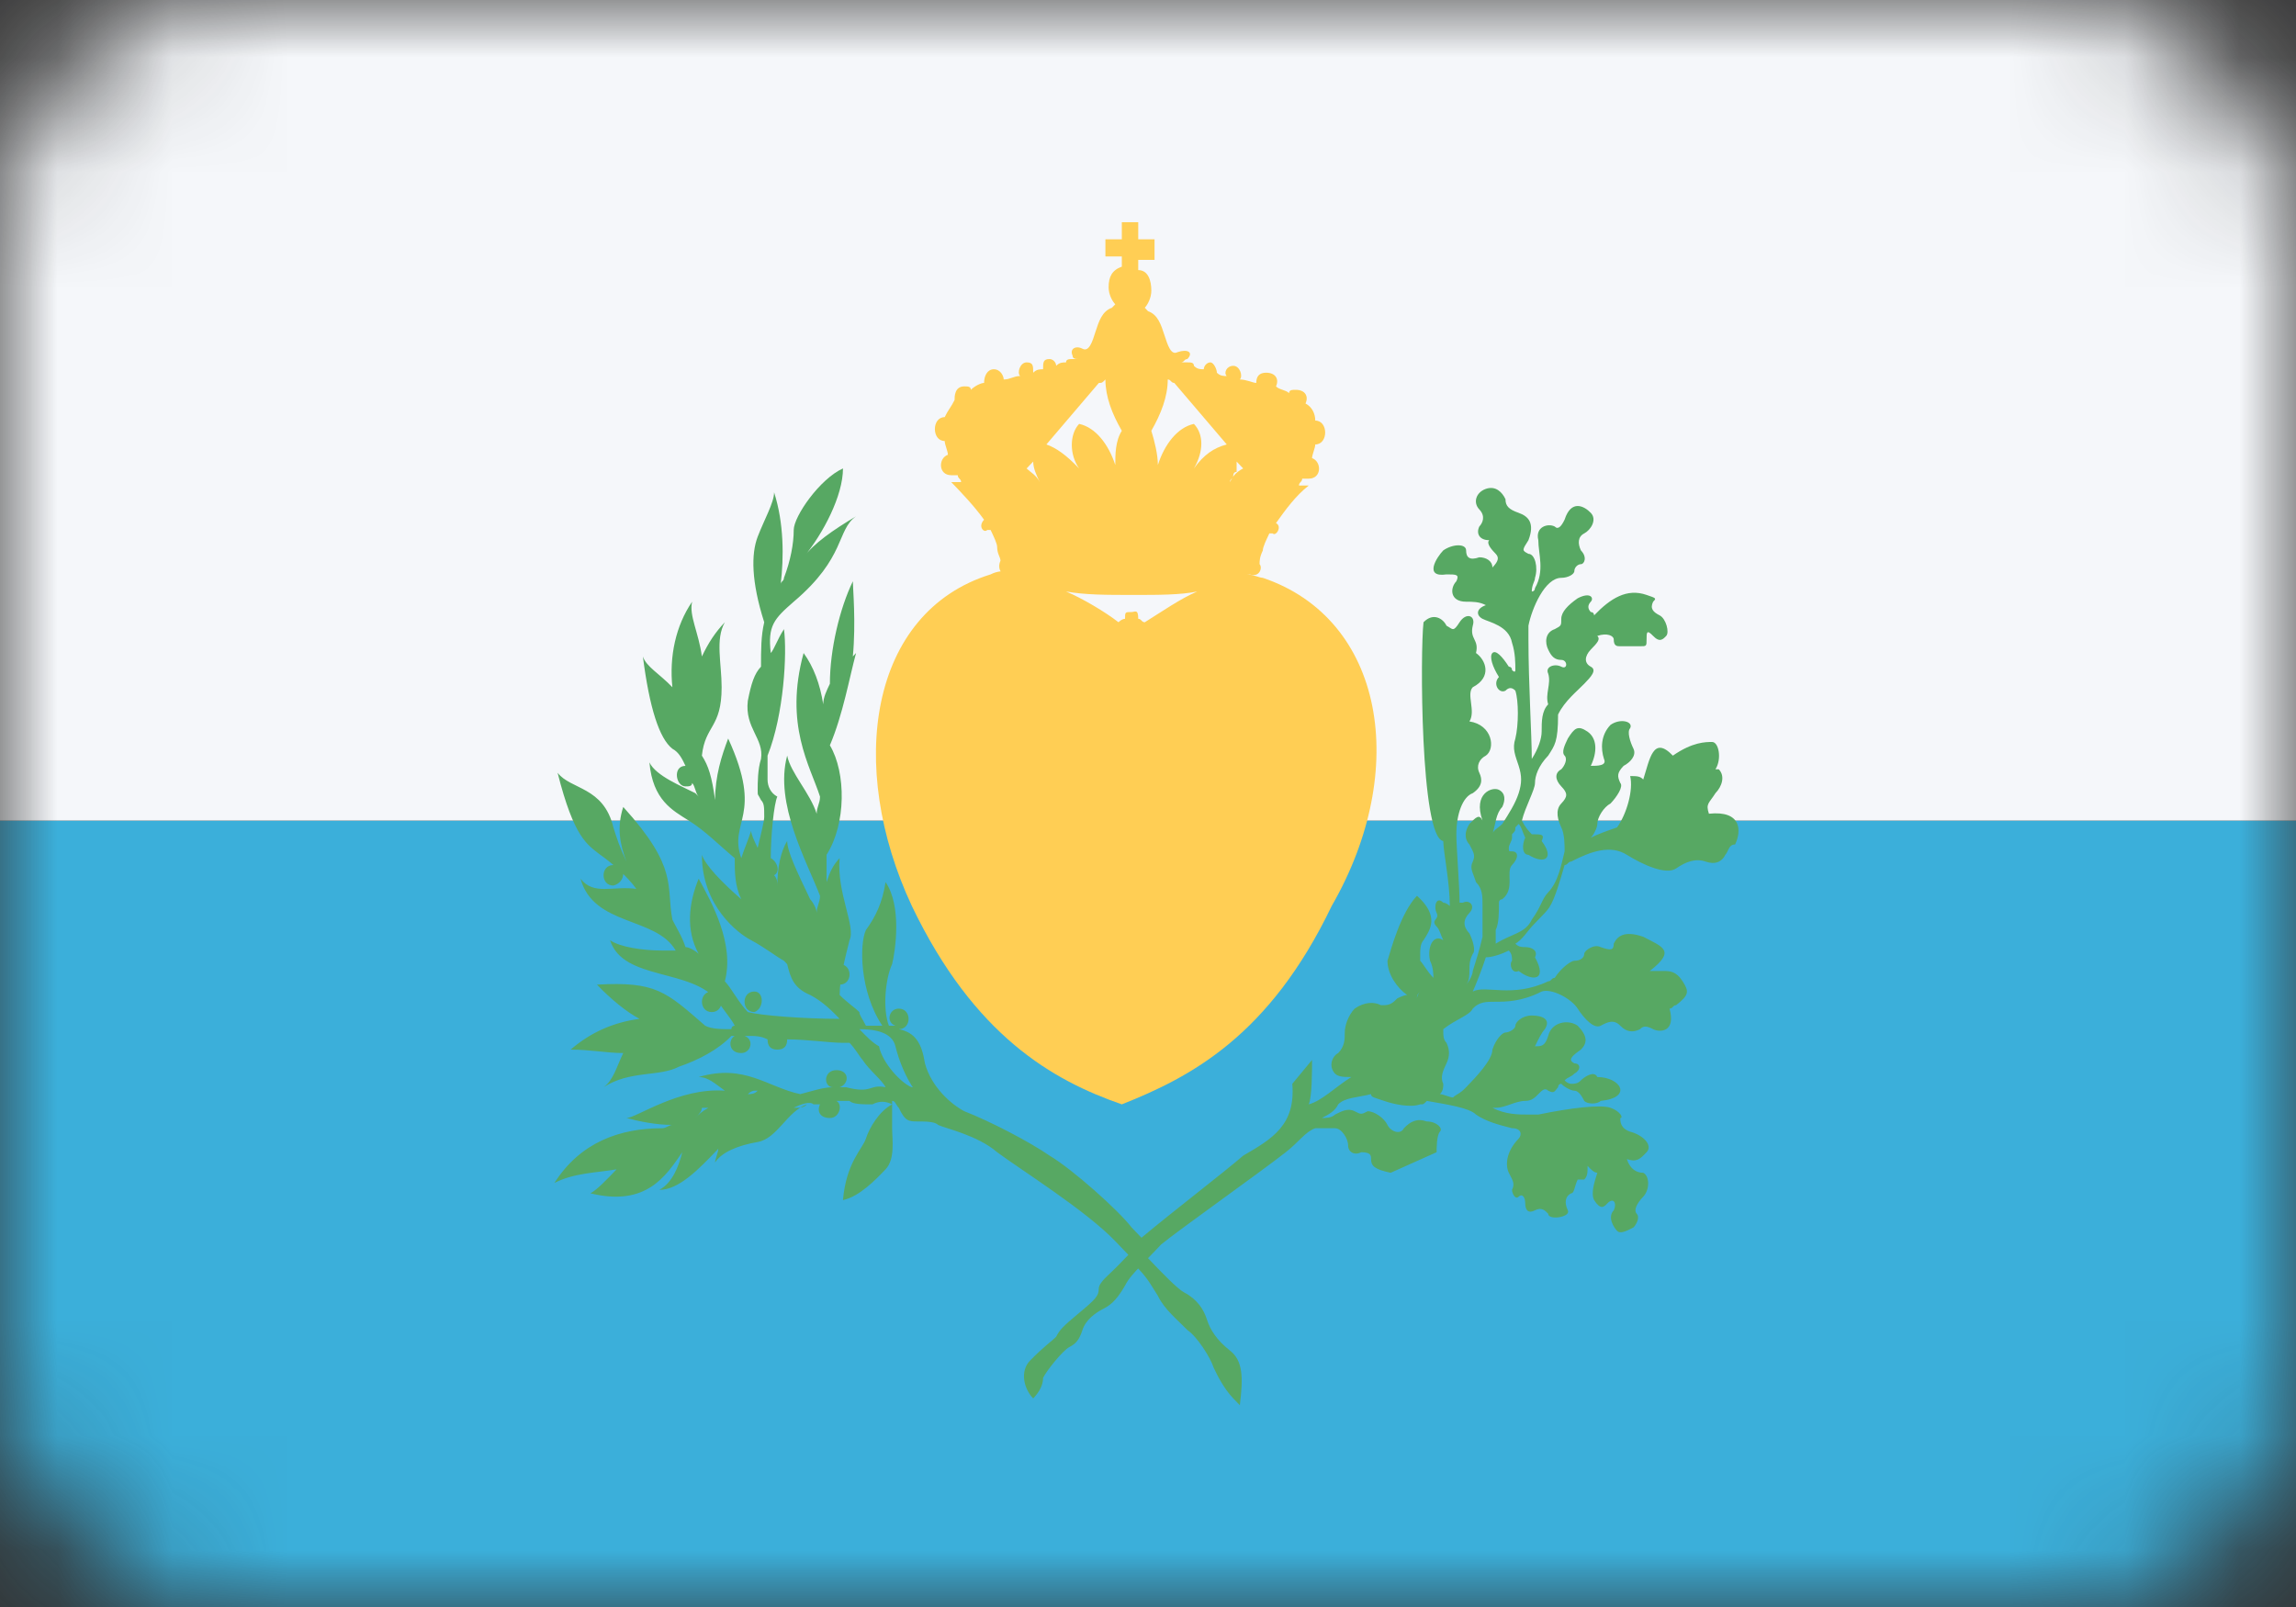 <svg width="20" height="14" viewBox="0 0 20 14" fill="none" xmlns="http://www.w3.org/2000/svg">
<rect x="0" y="0" width="20" height="14" fill="#333333" stroke="none"/>
<mask id="mask0" mask-type="alpha" maskUnits="userSpaceOnUse" x="0" y="0" width="20" height="14">
<rect width="20" height="14" rx="2" fill="#C4C4C4"/>
</mask>
<g mask="url(#mask0)">
<path d="M20 7.149H0V14H20V7.149Z" fill="#3BAFDA"/>
<path d="M20 0H0V7.149H20V0Z" fill="#F5F7FA"/>
<path d="M5.343 7.536C5.229 7.536 5.229 7.715 5.343 7.715C5.457 7.685 5.457 7.536 5.343 7.536ZM6.2 8.638C6.086 8.638 6.086 8.817 6.2 8.817C6.314 8.817 6.314 8.638 6.2 8.638ZM14.886 7.089C14.857 7 14.886 7 14.943 6.91C15 6.851 15.029 6.761 14.972 6.702H14.943C15 6.612 14.972 6.464 14.914 6.464C14.857 6.464 14.743 6.464 14.572 6.583C14.4 6.404 14.371 6.612 14.314 6.791C14.286 6.761 14.257 6.761 14.2 6.761C14.229 6.881 14.171 7.089 14.086 7.208C14 7.238 13.914 7.268 13.857 7.298C13.886 7.268 13.914 7.208 13.914 7.178C13.914 7.119 13.972 7.029 14.029 7C14.086 6.94 14.143 6.851 14.114 6.821C14.086 6.761 14.086 6.732 14.143 6.672C14.2 6.642 14.257 6.583 14.229 6.523C14.2 6.464 14.171 6.374 14.2 6.344C14.229 6.285 14.114 6.255 14.029 6.315C13.943 6.404 13.943 6.523 13.972 6.612C14 6.672 13.914 6.672 13.857 6.672C13.914 6.553 13.914 6.434 13.829 6.374C13.743 6.315 13.714 6.344 13.657 6.434C13.629 6.493 13.6 6.553 13.629 6.583C13.657 6.612 13.629 6.672 13.6 6.702C13.543 6.732 13.543 6.791 13.6 6.851C13.657 6.91 13.657 6.94 13.6 7C13.543 7.059 13.572 7.149 13.6 7.208C13.629 7.268 13.629 7.357 13.629 7.417C13.6 7.536 13.572 7.685 13.486 7.774C13.429 7.834 13.429 7.893 13.343 8.012C13.286 8.132 13.171 8.132 13.029 8.221C13.029 8.191 13.029 8.132 13.029 8.102C13.057 8.042 13.057 7.953 13.057 7.864C13.057 7.834 13.086 7.834 13.086 7.834C13.2 7.744 13.114 7.595 13.171 7.536C13.229 7.476 13.229 7.417 13.171 7.417C13.143 7.417 13.143 7.417 13.143 7.387C13.143 7.357 13.171 7.327 13.171 7.298C13.171 7.298 13.171 7.298 13.171 7.268C13.2 7.238 13.2 7.238 13.2 7.208L13.229 7.178C13.257 7.208 13.257 7.238 13.286 7.298C13.257 7.357 13.257 7.447 13.314 7.447C13.457 7.536 13.543 7.476 13.429 7.327C13.457 7.268 13.429 7.268 13.343 7.268C13.314 7.238 13.286 7.208 13.257 7.149C13.286 7.029 13.371 6.881 13.371 6.821C13.371 6.761 13.4 6.672 13.486 6.583C13.543 6.493 13.572 6.464 13.572 6.225C13.629 6.106 13.743 6.017 13.8 5.957C13.857 5.898 13.914 5.838 13.857 5.808C13.8 5.778 13.8 5.719 13.857 5.659C13.914 5.6 13.943 5.57 13.914 5.54C14 5.51 14.057 5.54 14.057 5.57C14.057 5.63 14.086 5.63 14.114 5.63C14.171 5.63 14.2 5.63 14.286 5.63C14.343 5.63 14.343 5.63 14.343 5.57C14.343 5.51 14.343 5.481 14.4 5.54C14.457 5.6 14.486 5.57 14.514 5.54C14.543 5.51 14.514 5.391 14.457 5.361C14.4 5.332 14.371 5.302 14.4 5.242C14.429 5.212 14.429 5.212 14.343 5.183C14.171 5.123 14.029 5.212 13.886 5.361C13.886 5.361 13.886 5.332 13.857 5.332C13.829 5.302 13.829 5.272 13.857 5.242C13.886 5.212 13.857 5.153 13.743 5.212C13.657 5.272 13.6 5.332 13.6 5.391C13.6 5.451 13.6 5.451 13.543 5.481C13.457 5.51 13.457 5.6 13.486 5.659C13.514 5.719 13.543 5.749 13.6 5.749C13.657 5.749 13.657 5.838 13.6 5.808C13.543 5.778 13.457 5.808 13.486 5.868C13.514 5.957 13.457 6.047 13.486 6.136C13.429 6.195 13.429 6.285 13.429 6.374C13.429 6.434 13.4 6.523 13.343 6.612C13.343 6.404 13.314 5.957 13.314 5.57C13.314 5.51 13.314 5.481 13.314 5.451C13.343 5.302 13.457 5.034 13.6 5.034C13.657 5.034 13.714 5.004 13.714 4.974C13.714 4.944 13.743 4.915 13.771 4.915C13.8 4.915 13.829 4.855 13.771 4.795C13.743 4.736 13.743 4.676 13.8 4.647C13.857 4.617 13.914 4.527 13.857 4.468C13.8 4.408 13.686 4.349 13.629 4.527C13.6 4.587 13.572 4.617 13.543 4.587C13.486 4.557 13.371 4.587 13.4 4.706C13.4 4.825 13.457 4.974 13.371 5.123C13.371 5.123 13.371 5.153 13.343 5.153C13.343 5.093 13.371 5.064 13.371 5.034C13.4 4.944 13.371 4.825 13.314 4.825C13.257 4.795 13.257 4.795 13.314 4.706C13.371 4.557 13.314 4.498 13.229 4.468C13.143 4.438 13.114 4.408 13.114 4.349C13.086 4.289 13.029 4.229 12.943 4.259C12.857 4.289 12.829 4.378 12.886 4.438C12.943 4.498 12.914 4.557 12.886 4.587C12.857 4.647 12.886 4.706 12.972 4.706C12.943 4.736 13 4.795 13.029 4.825C13.057 4.855 13.057 4.885 13 4.944C13 4.885 12.943 4.855 12.886 4.855C12.8 4.885 12.771 4.855 12.771 4.795C12.771 4.736 12.657 4.736 12.572 4.795C12.514 4.855 12.4 5.034 12.6 5.004C12.686 5.004 12.714 5.004 12.686 5.064C12.629 5.123 12.629 5.242 12.771 5.242C12.829 5.242 12.886 5.242 12.943 5.272C12.857 5.302 12.857 5.361 12.914 5.391C12.972 5.421 13.143 5.451 13.171 5.6C13.2 5.689 13.2 5.778 13.2 5.838C13.2 5.868 13.171 5.838 13.171 5.838C13.171 5.808 13.143 5.808 13.143 5.808C13.086 5.719 13.029 5.659 13 5.689C12.972 5.719 13 5.808 13.057 5.898C13 5.957 13.057 6.047 13.114 6.017C13.143 5.987 13.171 5.987 13.2 6.017C13.229 6.106 13.229 6.315 13.2 6.434C13.171 6.523 13.2 6.583 13.229 6.672C13.257 6.761 13.257 6.821 13.229 6.91C13.2 7 13.143 7.089 13.086 7.178C13.057 7.208 13 7.238 13 7.268C13.029 7.178 13.029 7.089 13.086 7.03C13.114 6.97 13.114 6.91 13.057 6.881C13 6.851 12.829 6.91 12.914 7.149C12.886 7.089 12.857 7.119 12.8 7.178C12.743 7.268 12.771 7.327 12.8 7.357C12.829 7.417 12.857 7.447 12.829 7.506C12.8 7.566 12.829 7.595 12.857 7.685C12.914 7.744 12.914 7.804 12.914 7.893C12.914 7.983 12.914 8.072 12.914 8.161C12.886 8.281 12.857 8.37 12.829 8.459C12.829 8.489 12.8 8.549 12.771 8.578C12.8 8.549 12.8 8.489 12.8 8.459C12.8 8.4 12.8 8.37 12.829 8.31C12.857 8.281 12.829 8.191 12.8 8.132C12.743 8.072 12.743 8.012 12.8 7.953C12.857 7.893 12.8 7.834 12.743 7.864H12.714C12.714 7.715 12.686 7.387 12.686 7.268C12.686 7.089 12.743 6.94 12.829 6.91C12.914 6.851 12.914 6.791 12.886 6.732C12.857 6.672 12.886 6.612 12.943 6.583C13.029 6.523 13 6.315 12.8 6.285C12.857 6.195 12.771 6.047 12.829 5.987C13 5.898 12.943 5.749 12.857 5.689C12.886 5.57 12.8 5.57 12.829 5.451C12.857 5.361 12.771 5.332 12.714 5.421C12.657 5.51 12.657 5.481 12.6 5.451C12.572 5.391 12.486 5.332 12.4 5.421C12.371 5.659 12.371 7.298 12.572 7.327C12.572 7.417 12.629 7.685 12.629 7.893C12.629 7.893 12.6 7.864 12.572 7.864C12.514 7.804 12.486 7.893 12.514 7.953C12.543 8.012 12.457 8.012 12.514 8.072C12.543 8.102 12.543 8.132 12.572 8.191C12.486 8.132 12.429 8.251 12.457 8.37C12.486 8.43 12.486 8.489 12.486 8.519C12.429 8.459 12.4 8.4 12.371 8.37V8.31C12.371 8.281 12.371 8.221 12.4 8.191C12.457 8.102 12.543 7.983 12.343 7.804C12.2 7.953 12.114 8.281 12.086 8.37C12.086 8.489 12.171 8.608 12.257 8.668C12.229 8.668 12.171 8.698 12.171 8.698C12.143 8.727 12.114 8.757 12.057 8.757C12.057 8.757 12.057 8.757 12.029 8.757C11.972 8.727 11.886 8.727 11.8 8.787C11.743 8.847 11.714 8.936 11.714 8.995C11.714 9.055 11.714 9.115 11.657 9.174C11.6 9.204 11.572 9.293 11.629 9.353C11.657 9.383 11.714 9.383 11.771 9.383C11.629 9.472 11.514 9.591 11.4 9.621C11.429 9.561 11.429 9.323 11.429 9.234L11.257 9.442C11.286 9.8 11.086 9.919 10.829 10.068C10.657 10.217 10.229 10.544 9.943 10.783C9.914 10.753 9.886 10.723 9.857 10.693C9.743 10.544 9.343 10.187 9.143 10.068C8.971 9.949 8.629 9.77 8.4 9.681C8.286 9.621 8.114 9.472 8.057 9.264C8.029 9.085 7.971 8.995 7.829 8.966C7.943 8.966 7.943 8.787 7.829 8.787C7.743 8.787 7.714 8.906 7.8 8.936C7.771 8.936 7.771 8.936 7.743 8.936C7.686 8.787 7.714 8.519 7.771 8.4C7.8 8.281 7.857 7.893 7.714 7.685C7.686 7.864 7.629 7.983 7.543 8.102C7.486 8.221 7.486 8.638 7.686 8.936C7.657 8.936 7.6 8.936 7.543 8.936C7.514 8.876 7.486 8.847 7.486 8.817C7.457 8.787 7.371 8.727 7.314 8.668C7.314 8.519 7.371 8.31 7.4 8.191C7.457 8.072 7.286 7.774 7.314 7.476C7.257 7.536 7.229 7.595 7.2 7.685C7.2 7.595 7.2 7.536 7.2 7.447C7.371 7.178 7.371 6.732 7.229 6.493C7.343 6.225 7.4 5.898 7.457 5.689L7.429 5.719C7.457 5.421 7.429 5.123 7.429 5.064C7.314 5.302 7.229 5.659 7.229 5.957C7.2 6.017 7.171 6.076 7.171 6.136C7.143 5.957 7.086 5.808 7 5.689C6.829 6.315 7.057 6.672 7.143 6.94C7.143 7 7.114 7.029 7.114 7.089C7.057 6.91 6.886 6.732 6.857 6.583C6.743 7 7.029 7.506 7.143 7.804C7.143 7.864 7.114 7.893 7.114 7.953C7.114 7.923 7.086 7.864 7.057 7.834C6.943 7.595 6.857 7.417 6.857 7.327C6.8 7.417 6.771 7.566 6.771 7.715C6.771 7.685 6.771 7.655 6.743 7.625C6.8 7.595 6.771 7.506 6.714 7.476C6.714 7.268 6.743 7 6.771 6.94C6.714 6.91 6.686 6.851 6.686 6.791C6.686 6.732 6.686 6.672 6.686 6.583C6.829 6.225 6.857 5.689 6.829 5.481C6.771 5.57 6.743 5.659 6.714 5.689C6.686 5.451 6.743 5.391 6.914 5.242C7.371 4.855 7.286 4.617 7.457 4.498C7.257 4.617 7.086 4.736 7 4.855C7.171 4.647 7.343 4.319 7.343 4.081C7.143 4.17 6.914 4.498 6.914 4.617C6.914 4.736 6.886 4.885 6.829 5.034C6.829 5.064 6.8 5.064 6.8 5.093C6.829 4.855 6.829 4.557 6.743 4.289C6.743 4.378 6.657 4.527 6.6 4.676C6.543 4.825 6.543 5.064 6.657 5.421C6.629 5.54 6.629 5.659 6.629 5.808C6.571 5.868 6.543 5.957 6.514 6.106C6.486 6.344 6.657 6.434 6.629 6.612C6.6 6.702 6.6 6.821 6.6 6.881C6.6 6.94 6.6 6.91 6.629 6.97C6.657 7 6.657 7.029 6.657 7.119C6.657 7.149 6.629 7.268 6.6 7.387C6.571 7.327 6.543 7.268 6.543 7.238C6.514 7.327 6.486 7.387 6.457 7.476C6.343 7.149 6.657 7.119 6.343 6.434C6.286 6.583 6.229 6.761 6.229 6.97C6.2 6.761 6.171 6.672 6.114 6.583C6.143 6.315 6.286 6.344 6.286 5.987C6.286 5.778 6.229 5.57 6.314 5.421C6.229 5.51 6.171 5.6 6.114 5.719C6.086 5.51 6 5.361 6.029 5.242C5.886 5.451 5.829 5.719 5.857 5.987C5.743 5.868 5.629 5.808 5.6 5.719C5.657 6.166 5.743 6.434 5.857 6.523C5.914 6.553 5.943 6.612 5.971 6.672C5.857 6.672 5.886 6.851 5.971 6.851C6 6.851 6.029 6.851 6.029 6.821C6.057 6.851 6.057 6.91 6.086 6.94L6.057 6.91C5.943 6.851 5.714 6.761 5.657 6.642C5.686 6.97 5.857 7.059 6 7.149C6.143 7.238 6.257 7.357 6.4 7.476C6.4 7.595 6.4 7.715 6.457 7.834C6.286 7.685 6.143 7.536 6.114 7.447C6.114 7.893 6.429 8.132 6.543 8.191C6.657 8.251 6.771 8.34 6.829 8.37L6.857 8.4C6.886 8.519 6.914 8.608 7.057 8.668C7.171 8.727 7.257 8.817 7.314 8.876C7 8.876 6.629 8.847 6.514 8.817C6.429 8.727 6.371 8.608 6.314 8.549C6.4 8.221 6.2 7.864 6.086 7.655C6 7.864 5.971 8.102 6.086 8.31C6.057 8.281 6 8.251 5.971 8.251C5.943 8.161 5.886 8.072 5.857 8.012C5.8 7.715 5.914 7.566 5.429 7.03C5.371 7.208 5.4 7.357 5.457 7.506C5.4 7.387 5.371 7.298 5.343 7.208C5.257 6.851 4.971 6.881 4.857 6.732C5 7.298 5.114 7.357 5.229 7.447C5.314 7.506 5.457 7.625 5.543 7.744C5.343 7.715 5.171 7.804 5.057 7.655C5.171 8.072 5.714 7.983 5.886 8.281C5.857 8.281 5.8 8.281 5.771 8.281C5.6 8.281 5.4 8.251 5.314 8.191C5.429 8.549 6.029 8.43 6.257 8.727C6.314 8.817 6.371 8.876 6.4 8.936C6.4 8.936 6.371 8.936 6.371 8.966C6.286 8.966 6.2 8.966 6.143 8.936C5.8 8.638 5.714 8.549 5.2 8.578C5.314 8.698 5.457 8.817 5.571 8.876C5.343 8.906 5.143 8.995 4.971 9.144C5.143 9.144 5.286 9.174 5.429 9.174C5.371 9.293 5.343 9.412 5.257 9.472C5.486 9.323 5.743 9.383 5.914 9.293C6.086 9.234 6.257 9.144 6.371 9.025H6.4C6.343 9.055 6.343 9.174 6.457 9.174C6.543 9.174 6.571 9.055 6.486 9.025C6.514 9.025 6.514 9.025 6.543 9.025C6.571 9.025 6.629 9.025 6.686 9.055C6.686 9.115 6.714 9.144 6.771 9.144C6.829 9.144 6.857 9.115 6.857 9.055C7.029 9.055 7.229 9.085 7.343 9.085C7.371 9.085 7.371 9.085 7.4 9.085C7.457 9.144 7.486 9.204 7.514 9.234C7.571 9.323 7.686 9.412 7.714 9.472C7.571 9.442 7.6 9.532 7.371 9.472C7.371 9.472 7.343 9.472 7.314 9.472C7.4 9.442 7.4 9.323 7.286 9.323C7.171 9.323 7.171 9.472 7.257 9.472C7.171 9.472 7.086 9.502 6.971 9.532C6.686 9.472 6.486 9.264 6.086 9.383C6.171 9.383 6.229 9.442 6.314 9.502C5.914 9.472 5.543 9.74 5.457 9.74C5.571 9.77 5.714 9.8 5.857 9.8C5.829 9.8 5.8 9.829 5.771 9.829C5.4 9.829 5.057 9.949 4.829 10.306C5 10.217 5.2 10.217 5.371 10.187C5.286 10.276 5.2 10.366 5.143 10.396C5.629 10.515 5.8 10.246 5.943 10.038C5.914 10.157 5.857 10.306 5.743 10.366C5.914 10.366 6.086 10.187 6.257 10.008C6.257 10.038 6.229 10.098 6.229 10.127C6.286 10.038 6.429 9.978 6.6 9.949C6.771 9.919 6.857 9.681 7.029 9.621C7 9.651 6.971 9.651 6.914 9.651C6.971 9.621 7.057 9.591 7.086 9.621C7.114 9.621 7.114 9.621 7.143 9.621C7.114 9.681 7.143 9.74 7.229 9.74C7.314 9.74 7.343 9.621 7.286 9.591C7.314 9.591 7.371 9.591 7.4 9.591C7.429 9.621 7.514 9.621 7.6 9.621C7.657 9.591 7.714 9.591 7.771 9.621C7.657 9.681 7.571 9.829 7.543 9.919C7.514 10.008 7.371 10.127 7.343 10.455C7.486 10.425 7.629 10.276 7.714 10.187C7.8 10.098 7.771 9.919 7.771 9.829C7.771 9.74 7.771 9.651 7.771 9.591C7.8 9.591 7.8 9.621 7.829 9.651C7.886 9.77 7.914 9.77 8 9.77C8.057 9.77 8.143 9.77 8.171 9.8C8.229 9.829 8.514 9.889 8.686 10.038C8.886 10.187 9.457 10.544 9.714 10.812C9.743 10.842 9.8 10.902 9.829 10.932C9.8 10.961 9.771 10.991 9.743 11.021C9.657 11.11 9.571 11.17 9.571 11.229C9.571 11.289 9.543 11.319 9.4 11.438C9.257 11.557 9.229 11.587 9.2 11.646C9.171 11.676 9.086 11.736 8.971 11.855C8.886 11.944 8.914 12.093 9 12.183C9.057 12.123 9.086 12.063 9.086 12.004C9.114 11.944 9.257 11.766 9.314 11.736C9.371 11.706 9.4 11.676 9.429 11.587C9.457 11.498 9.543 11.438 9.6 11.408C9.657 11.378 9.714 11.349 9.8 11.2C9.829 11.14 9.886 11.081 9.914 11.051C10 11.14 10.029 11.2 10.086 11.289C10.143 11.408 10.257 11.498 10.343 11.587C10.429 11.646 10.543 11.825 10.572 11.915C10.6 11.974 10.657 12.093 10.743 12.183C10.771 12.213 10.771 12.213 10.8 12.242C10.829 12.004 10.829 11.855 10.714 11.766C10.6 11.676 10.543 11.587 10.514 11.498C10.486 11.408 10.429 11.319 10.314 11.259C10.257 11.229 10.114 11.081 10 10.961C10.029 10.932 10.086 10.872 10.114 10.842C10.257 10.723 10.972 10.217 11.2 10.038C11.314 9.949 11.371 9.859 11.457 9.829C11.514 9.829 11.6 9.829 11.629 9.829C11.686 9.829 11.743 9.919 11.743 9.978C11.743 10.038 11.8 10.068 11.857 10.038C11.943 10.038 11.943 10.068 11.943 10.098C11.943 10.157 11.972 10.187 12.114 10.217L12.514 10.038C12.514 10.008 12.514 9.889 12.543 9.859C12.572 9.83 12.514 9.77 12.429 9.77C12.343 9.74 12.286 9.77 12.229 9.829C12.2 9.889 12.114 9.859 12.086 9.8C12.057 9.74 11.972 9.681 11.914 9.681C11.857 9.71 11.857 9.71 11.8 9.681C11.743 9.651 11.686 9.681 11.629 9.71C11.6 9.74 11.543 9.74 11.514 9.74C11.572 9.71 11.629 9.681 11.657 9.621C11.714 9.561 11.829 9.561 11.943 9.532C11.943 9.561 11.972 9.561 12.057 9.591C12.143 9.621 12.286 9.651 12.371 9.621C12.4 9.621 12.4 9.621 12.429 9.591C12.6 9.621 12.8 9.651 12.857 9.71C12.943 9.77 13.057 9.8 13.171 9.829C13.257 9.829 13.257 9.889 13.229 9.919C13.114 10.038 13.114 10.157 13.143 10.217C13.171 10.276 13.2 10.306 13.171 10.366C13.171 10.396 13.2 10.455 13.229 10.425C13.257 10.396 13.286 10.425 13.286 10.485C13.286 10.544 13.314 10.574 13.371 10.544C13.429 10.515 13.457 10.544 13.486 10.574C13.486 10.634 13.686 10.604 13.657 10.544C13.629 10.485 13.629 10.425 13.686 10.396C13.714 10.396 13.714 10.336 13.743 10.276C13.771 10.276 13.771 10.276 13.8 10.276C13.829 10.246 13.829 10.217 13.829 10.157C13.857 10.187 13.886 10.217 13.914 10.217C13.886 10.306 13.857 10.396 13.886 10.455C13.943 10.544 13.972 10.515 14 10.485C14.057 10.425 14.086 10.485 14.057 10.544C14 10.604 14.057 10.693 14.086 10.723C14.114 10.753 14.171 10.723 14.229 10.693C14.257 10.664 14.286 10.604 14.257 10.574C14.229 10.544 14.257 10.485 14.314 10.425C14.371 10.366 14.371 10.246 14.314 10.217C14.257 10.217 14.2 10.187 14.171 10.098C14.257 10.127 14.286 10.098 14.343 10.038C14.4 9.978 14.314 9.889 14.2 9.859C14.114 9.83 14.114 9.77 14.114 9.74C14.143 9.74 14.114 9.681 14.029 9.651C13.943 9.621 13.686 9.651 13.4 9.71C13.371 9.71 13.343 9.71 13.314 9.71C13.229 9.71 13.114 9.71 13 9.651H13.029C13.114 9.651 13.2 9.591 13.286 9.591C13.343 9.591 13.371 9.561 13.4 9.532C13.429 9.502 13.457 9.472 13.486 9.502C13.543 9.532 13.543 9.502 13.572 9.472C13.572 9.472 13.572 9.442 13.6 9.442C13.629 9.472 13.686 9.502 13.714 9.502C13.743 9.502 13.771 9.532 13.8 9.591C13.829 9.621 13.914 9.621 13.943 9.591C14.229 9.561 14.114 9.383 13.914 9.383C13.886 9.323 13.8 9.383 13.771 9.412C13.743 9.442 13.714 9.442 13.686 9.442C13.686 9.442 13.657 9.442 13.629 9.412C13.657 9.383 13.686 9.383 13.714 9.353C13.771 9.323 13.771 9.264 13.714 9.264C13.657 9.234 13.686 9.204 13.771 9.144C13.829 9.085 13.829 9.025 13.743 8.936C13.657 8.876 13.514 8.906 13.486 9.025C13.457 9.115 13.429 9.115 13.371 9.115C13.4 9.055 13.429 8.995 13.457 8.966C13.514 8.876 13.429 8.847 13.343 8.847C13.257 8.847 13.2 8.906 13.2 8.936C13.2 8.966 13.143 8.995 13.114 8.995C13.086 8.995 13.029 9.055 13 9.144C13 9.234 12.857 9.383 12.771 9.472C12.714 9.532 12.686 9.532 12.657 9.561C12.629 9.561 12.572 9.532 12.543 9.532C12.572 9.502 12.572 9.472 12.572 9.442C12.543 9.383 12.572 9.323 12.6 9.264C12.629 9.204 12.629 9.144 12.6 9.085C12.572 9.055 12.572 9.025 12.572 8.966C12.686 8.876 12.8 8.847 12.829 8.787C12.886 8.727 12.943 8.727 13.029 8.727C13.114 8.727 13.257 8.727 13.429 8.638C13.514 8.608 13.686 8.698 13.743 8.787C13.8 8.876 13.886 8.966 13.943 8.936C14 8.906 14.057 8.876 14.114 8.936C14.171 8.995 14.229 8.995 14.286 8.966C14.314 8.936 14.343 8.936 14.4 8.966C14.457 8.995 14.6 8.995 14.543 8.787C14.572 8.787 14.572 8.757 14.6 8.757C14.714 8.668 14.714 8.638 14.657 8.549C14.6 8.459 14.543 8.459 14.486 8.459C14.429 8.459 14.4 8.459 14.371 8.459C14.6 8.281 14.486 8.251 14.314 8.161C14.143 8.102 14.086 8.161 14.057 8.221C14.057 8.281 14.029 8.281 13.943 8.251C13.886 8.221 13.8 8.281 13.8 8.31C13.8 8.34 13.771 8.37 13.714 8.37C13.686 8.37 13.6 8.43 13.543 8.519C13.514 8.519 13.514 8.549 13.486 8.549C13.171 8.698 12.943 8.578 12.829 8.638C12.857 8.578 12.914 8.43 12.943 8.34C13 8.34 13.086 8.31 13.143 8.281C13.171 8.31 13.171 8.34 13.171 8.37C13.143 8.4 13.171 8.489 13.229 8.459C13.343 8.549 13.486 8.549 13.371 8.34C13.4 8.281 13.343 8.251 13.286 8.251C13.257 8.251 13.229 8.251 13.2 8.221C13.257 8.191 13.314 8.102 13.343 8.072C13.371 8.042 13.4 8.012 13.457 7.953C13.514 7.893 13.543 7.834 13.629 7.536C13.657 7.536 13.657 7.506 13.686 7.506C13.857 7.417 14.029 7.357 14.171 7.447C14.314 7.536 14.514 7.625 14.6 7.566C14.686 7.506 14.771 7.476 14.857 7.506C14.943 7.536 15 7.506 15.029 7.447C15.057 7.417 15.057 7.357 15.114 7.357C15.171 7.238 15.171 7.059 14.886 7.089ZM6.057 9.74C6.086 9.71 6.114 9.681 6.114 9.651C6.143 9.651 6.143 9.651 6.171 9.651C6.114 9.681 6.086 9.71 6.057 9.74ZM6.514 9.532C6.514 9.532 6.514 9.561 6.514 9.532C6.514 9.532 6.543 9.502 6.571 9.502C6.571 9.502 6.571 9.502 6.6 9.502C6.571 9.532 6.543 9.532 6.514 9.532ZM7.943 9.472C7.857 9.442 7.686 9.264 7.657 9.115C7.6 9.085 7.543 9.025 7.486 8.966C7.629 8.966 7.771 8.995 7.8 9.115C7.829 9.234 7.886 9.383 7.971 9.502C7.971 9.472 7.971 9.472 7.943 9.472ZM12.4 8.578C12.4 8.578 12.4 8.608 12.4 8.578C12.371 8.608 12.371 8.608 12.371 8.638C12.371 8.638 12.371 8.608 12.4 8.578ZM12.343 8.698C12.343 8.668 12.343 8.668 12.371 8.638C12.343 8.668 12.343 8.698 12.343 8.698ZM12.4 8.847C12.371 8.817 12.371 8.787 12.343 8.787C12.371 8.817 12.371 8.817 12.4 8.847ZM6.571 8.638C6.457 8.638 6.457 8.817 6.571 8.817C6.657 8.787 6.657 8.638 6.571 8.638ZM7.314 8.4C7.2 8.4 7.2 8.578 7.314 8.578C7.429 8.578 7.429 8.4 7.314 8.4Z" fill="#57A863"/>
<path d="M11 5.034C10.972 5.034 10.915 5.004 10.857 5.004C10.857 5.004 10.857 5.004 10.886 5.004C10.972 5.034 11 4.945 10.972 4.915C10.972 4.885 10.972 4.855 11 4.796C11 4.766 11.029 4.706 11.057 4.647C11.057 4.647 11.057 4.647 11.086 4.647C11.114 4.676 11.172 4.587 11.115 4.557C11.2 4.438 11.286 4.319 11.4 4.23C11.372 4.23 11.343 4.23 11.315 4.23C11.315 4.2 11.343 4.2 11.343 4.17C11.343 4.17 11.372 4.17 11.4 4.17C11.515 4.17 11.514 4.021 11.429 3.991C11.429 3.962 11.457 3.902 11.457 3.872C11.572 3.872 11.572 3.664 11.457 3.664C11.457 3.604 11.429 3.545 11.372 3.515C11.4 3.455 11.372 3.396 11.286 3.396C11.257 3.396 11.229 3.396 11.229 3.425C11.2 3.396 11.143 3.396 11.115 3.366C11.143 3.306 11.114 3.247 11.029 3.247C10.972 3.247 10.943 3.276 10.943 3.336C10.915 3.336 10.857 3.306 10.8 3.306C10.829 3.276 10.8 3.187 10.743 3.187C10.686 3.187 10.657 3.247 10.686 3.276C10.657 3.276 10.629 3.276 10.6 3.247C10.6 3.217 10.572 3.157 10.543 3.157C10.515 3.157 10.486 3.187 10.486 3.217C10.457 3.217 10.429 3.217 10.4 3.187C10.4 3.157 10.372 3.157 10.343 3.157H10.315H10.286C10.315 3.157 10.315 3.128 10.343 3.128C10.4 3.068 10.343 3.038 10.257 3.068C10.2 3.098 10.172 3.008 10.143 2.919C10.114 2.83 10.086 2.74 10 2.711L9.972 2.681C10 2.651 10.029 2.591 10.029 2.532C10.029 2.442 10 2.353 9.915 2.353V2.264H10.057V2.085H9.915V1.936H9.772V2.085H9.629V2.234H9.772V2.323C9.686 2.353 9.657 2.413 9.657 2.502C9.657 2.562 9.686 2.621 9.715 2.651L9.686 2.681C9.6 2.711 9.572 2.8 9.543 2.889C9.515 2.979 9.486 3.068 9.429 3.038C9.372 3.008 9.315 3.038 9.343 3.098C9.343 3.128 9.372 3.128 9.4 3.128H9.372H9.343C9.315 3.128 9.286 3.128 9.286 3.157C9.257 3.157 9.229 3.157 9.2 3.187C9.2 3.157 9.172 3.128 9.143 3.128C9.086 3.128 9.086 3.157 9.086 3.217C9.057 3.217 9.029 3.217 9 3.247C9 3.187 9 3.157 8.943 3.157C8.886 3.157 8.857 3.247 8.886 3.276C8.829 3.276 8.8 3.306 8.743 3.306C8.743 3.276 8.715 3.217 8.657 3.217C8.6 3.217 8.572 3.276 8.572 3.336C8.543 3.336 8.486 3.366 8.457 3.396C8.457 3.366 8.429 3.366 8.4 3.366C8.315 3.366 8.315 3.455 8.315 3.485C8.286 3.545 8.257 3.574 8.229 3.634C8.115 3.634 8.115 3.842 8.229 3.842C8.229 3.872 8.257 3.932 8.257 3.962C8.172 3.991 8.172 4.14 8.286 4.14C8.315 4.14 8.315 4.14 8.343 4.14C8.343 4.17 8.372 4.17 8.372 4.2C8.343 4.2 8.315 4.2 8.286 4.2C8.372 4.289 8.486 4.408 8.572 4.528C8.515 4.587 8.572 4.647 8.6 4.617C8.6 4.617 8.6 4.617 8.629 4.617C8.657 4.676 8.686 4.736 8.686 4.766C8.686 4.825 8.715 4.855 8.715 4.885C8.686 4.945 8.715 5.034 8.8 4.974C8.743 4.974 8.686 4.974 8.629 5.004C7.572 5.332 7.372 6.672 7.943 7.893C8.486 9.025 9.172 9.413 9.772 9.621C10.372 9.383 11.057 9.025 11.6 7.893C12.286 6.702 12.057 5.391 11 5.034ZM8.943 4.081L9 4.021C9 4.081 9.029 4.14 9.057 4.2C9.029 4.14 8.972 4.111 8.943 4.081ZM9.115 3.872L9.572 3.336C9.6 3.336 9.6 3.336 9.629 3.306C9.629 3.455 9.686 3.604 9.772 3.753C9.715 3.842 9.715 3.962 9.715 4.051C9.657 3.872 9.543 3.723 9.4 3.693C9.315 3.783 9.315 3.962 9.4 4.081C9.286 3.962 9.2 3.902 9.115 3.872ZM9.972 5.421C9.943 5.421 9.943 5.391 9.915 5.391C9.915 5.302 9.886 5.332 9.857 5.332C9.8 5.332 9.8 5.332 9.8 5.391C9.772 5.391 9.743 5.421 9.743 5.421C9.629 5.332 9.429 5.213 9.286 5.153C9.457 5.183 9.629 5.183 9.886 5.183C10.086 5.183 10.286 5.183 10.429 5.153C10.286 5.213 10.115 5.332 9.972 5.421ZM10.4 4.081C10.486 3.932 10.486 3.783 10.4 3.693C10.257 3.723 10.143 3.872 10.086 4.051C10.086 3.962 10.057 3.842 10.029 3.753C10.114 3.604 10.172 3.455 10.172 3.306C10.2 3.306 10.2 3.336 10.229 3.336L10.686 3.872C10.572 3.902 10.486 3.962 10.4 4.081ZM10.714 4.2C10.714 4.17 10.743 4.17 10.743 4.14C10.743 4.14 10.743 4.111 10.772 4.111C10.772 4.081 10.772 4.081 10.772 4.051V4.021L10.829 4.081C10.772 4.111 10.743 4.14 10.714 4.2Z" fill="#FFCE54"/>
</g>
</svg>
